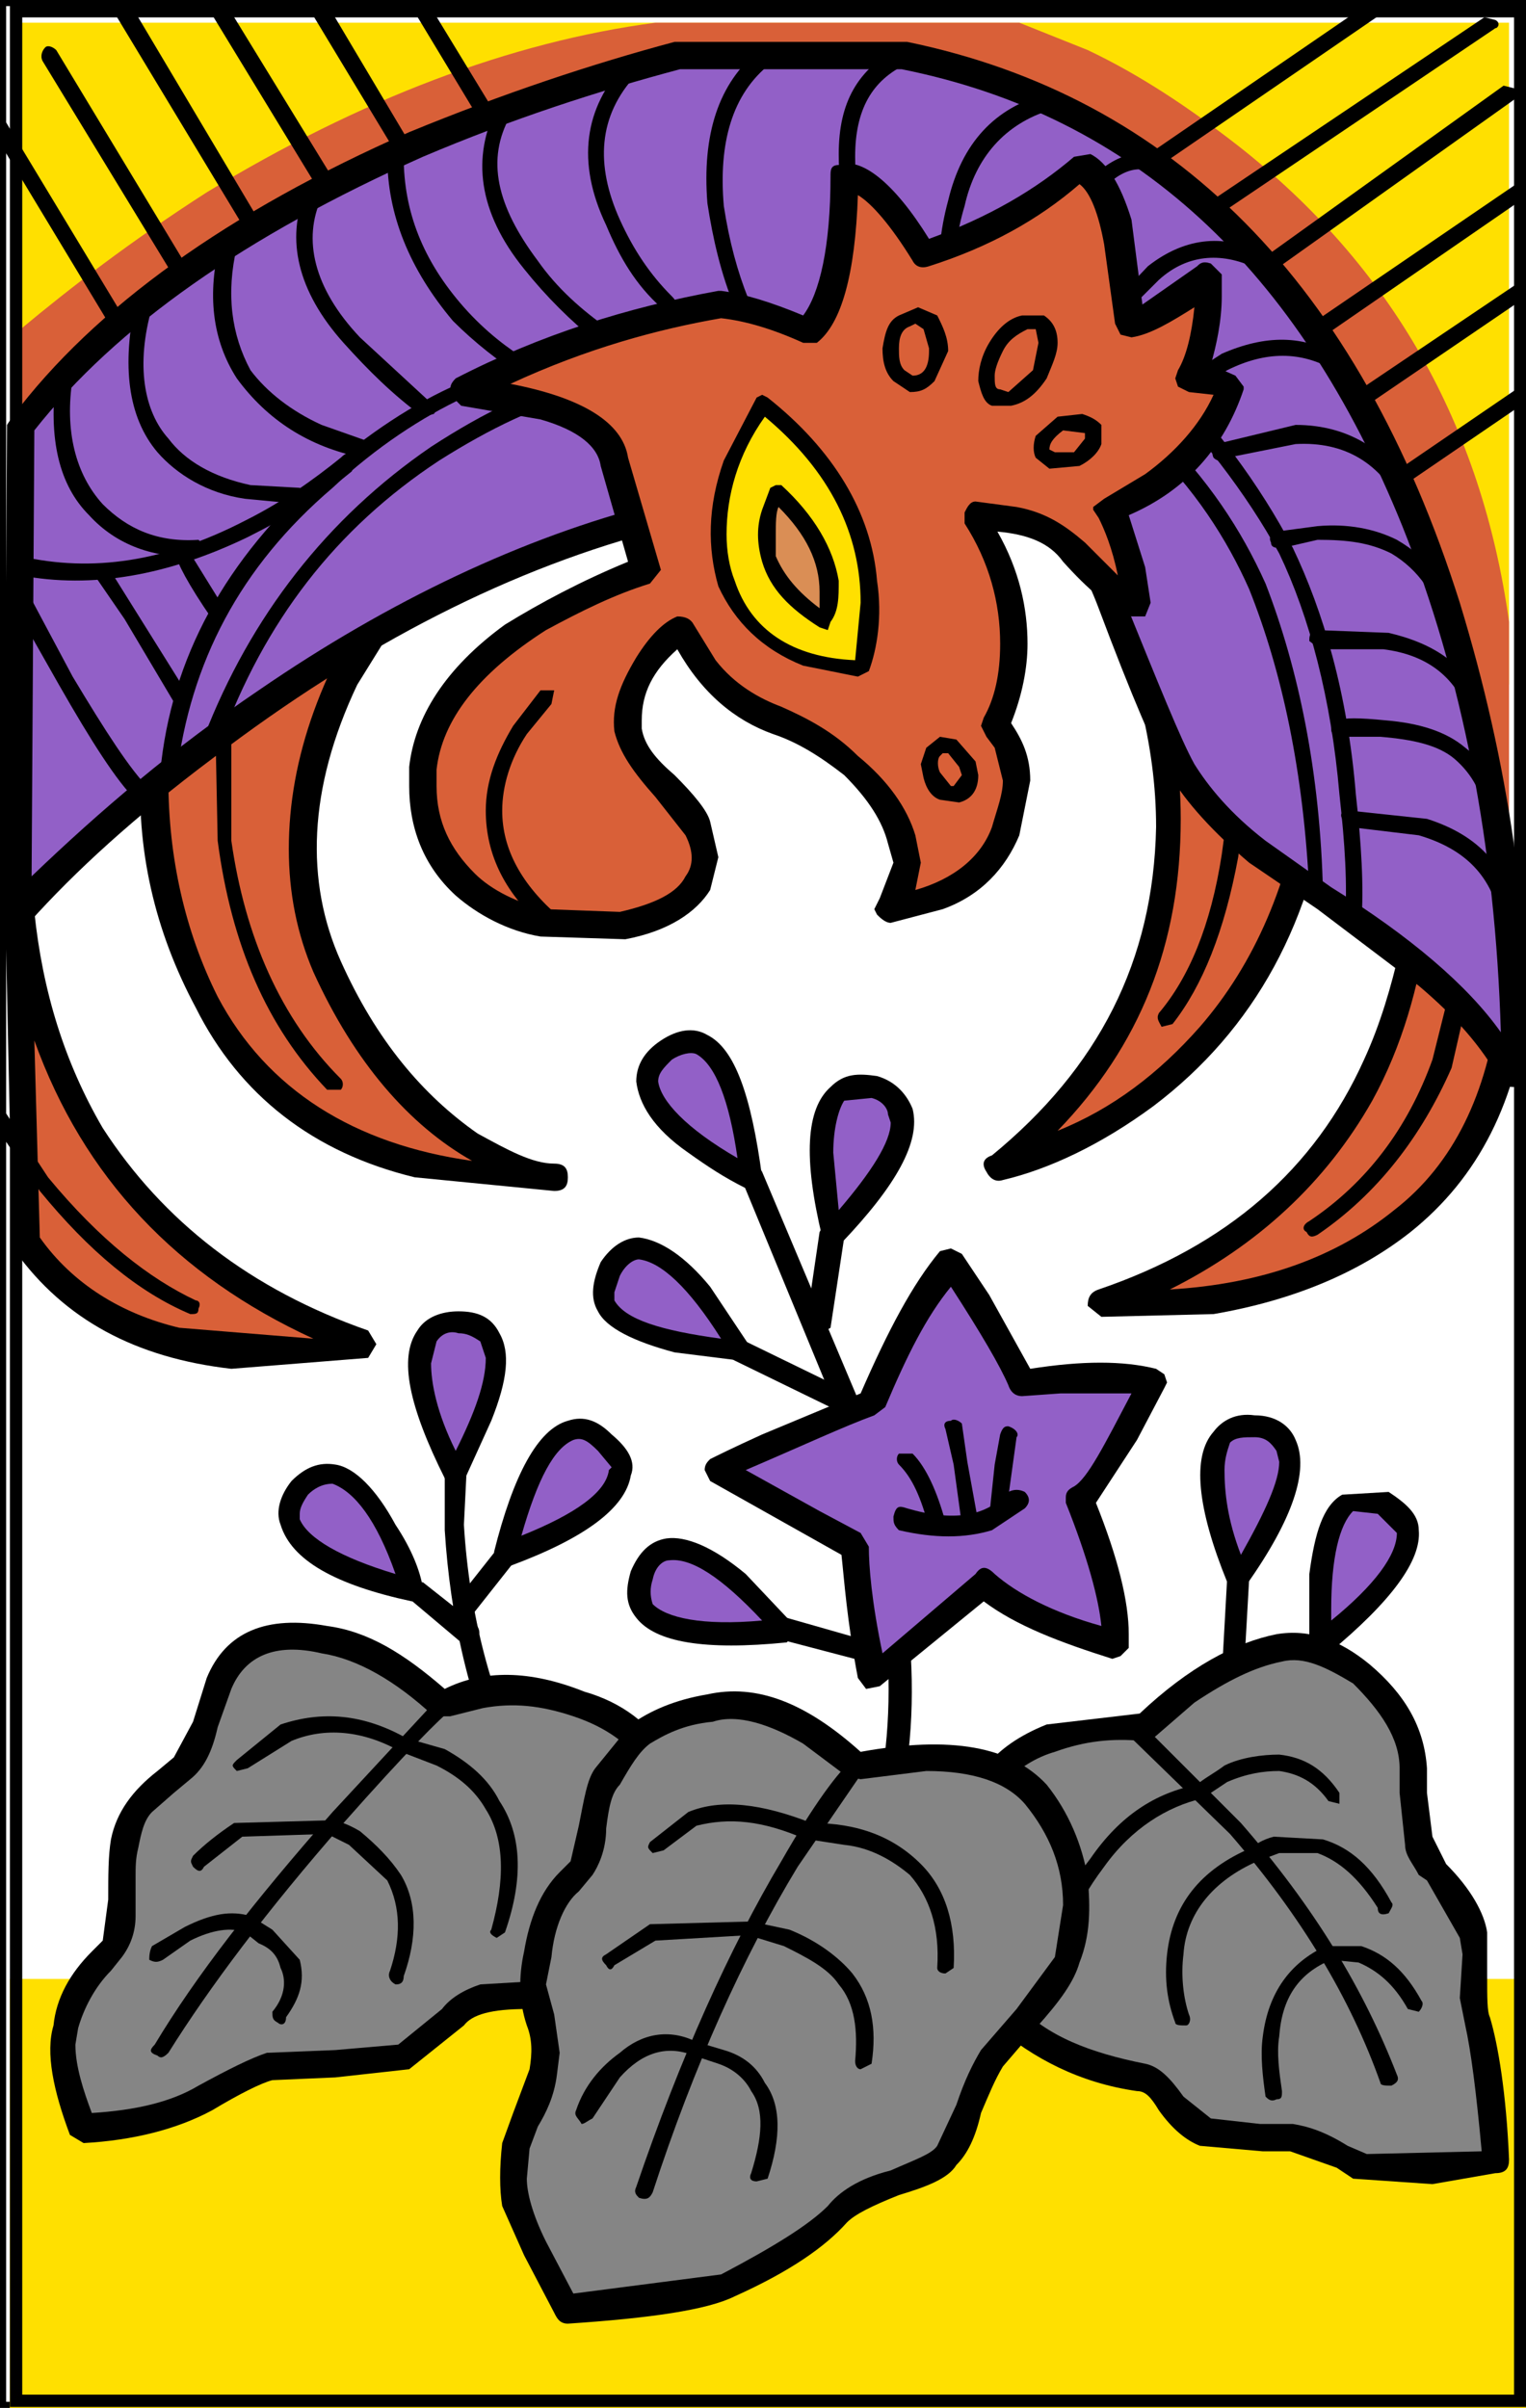 <?xml version="1.0" encoding="utf-8"?>
<!-- Generator: Adobe Illustrator 13.0.0, SVG Export Plug-In . SVG Version: 6.00 Build 14948)  -->
<!DOCTYPE svg PUBLIC "-//W3C//DTD SVG 1.1//EN" "http://www.w3.org/Graphics/SVG/1.1/DTD/svg11.dtd">
<svg version="1.1" id="圖層_1" xmlns="http://www.w3.org/2000/svg" xmlns:xlink="http://www.w3.org/1999/xlink" x="0px" y="0px"
	 width="372px" height="587px" viewBox="0 0 372 587" enable-background="new 0 0 372 587" xml:space="preserve">
<rect x="0" y="0" width="372" height="587" fill="#333333" stroke="none"/>
<rect width="372" height="587" style="fill:rgb(255,255,255);stroke-width:3;stroke:rgb(0,0,0)" />
<rect width="372" height="587" style="fill:rgb(255,255,255);stroke-width:3;stroke:rgb(0,0,0)" />
<rect width="372" height="587" style="fill:rgb(255,255,255);stroke-width:3;stroke:rgb(0,0,0)" />
<g>
	<g>
		<g>
			<path fill="#FFE000" d="M2.371,482.417v117.384h371.501V482.417H2.371z"/>
		</g>
	</g>
	<g>
		<g>
			<path d="M185.786,285.663c-0.667-1.329-2.667-2-4.002-0.665c-2,0.665-2,2-0.667,3.335l22.011,53.356
				c14.007,40.019,16.674,73.367,10.005,100.046c-0.667,1.999,0,2.67,2,2.67c1.335,0.664,2.667,0,3.334-1.342
				c7.338-27.343,4.003-61.355-9.337-102.037L185.786,285.663z"/>
		</g>
	</g>
	<g>
		<g>
			<path fill="#9260C7" d="M183.119,286.998l-4.002-20.009c-4.002-12.004-10.004-15.339-16.674-10.675
				c-6.67,4.677-6.002,11.346,4.002,19.344L183.119,286.998z"/>
		</g>
	</g>
	<g>
		<g>
			<path d="M185.786,286.998c-2.667-20.009-6.669-31.349-13.339-34.684c-3.335-2-7.337-1.329-11.339,1.335
				c-4,2.664-6.002,5.999-6.002,10.004c0.667,5.334,4.002,11.34,12.672,17.345c4.67,3.335,8.672,5.999,14.007,8.663l2.667-0.665
				L185.786,286.998z M160.443,263.654L160.443,263.654c0-2,1.332-3.335,3.334-5.334c2-1.335,4.667-2.006,6.002-1.335
				c4.667,2.664,8.001,11.34,10.005,25.343C167.113,274.994,161.108,268.324,160.443,263.654z"/>
		</g>
	</g>
	<g>
		<g>
			<path fill="#9260C7" d="M202.461,301.008l13.339-16.01c6.67-10.669,5.334-17.338-3.334-20.009
				c-8.006-2.006-12.005,3.334-12.005,16.01C200.461,286.998,201.126,293.667,202.461,301.008z"/>
		</g>
	</g>
	<g>
		<g>
			<path d="M200.461,301.672l2,2l2.667-0.671c13.339-14.004,19.342-24.673,17.342-32.678c-1.336-3.334-4.003-6.669-8.669-8.005
				c-4.671-0.664-8.006-0.664-11.34,2.671C196.458,270.323,195.791,282.327,200.461,301.672z M205.795,268.324l6.671-0.664
				c2.667,0.664,4.002,2.664,4.002,3.999l0.667,2c0,4.67-4.669,12.004-12.675,21.344l-1.332-14.003
				C203.128,274.994,204.46,270.323,205.795,268.324z"/>
		</g>
	</g>
	<g>
		<g>
			<path d="M203.128,298.337c-1.335,0-2.667,0.665-3.334,2l-3.336,22.673c0,1.342,1.332,2.006,2.668,2.671l3.335-2l3.334-22.009
				C205.795,300.337,205.128,298.337,203.128,298.337z"/>
		</g>
	</g>
	<g>
		<g>
			<path fill="#9260C7" d="M180.452,329.68l-11.34-16.674c-9.336-10.005-16.007-11.334-20.009-3.336
				c-4.67,7.341-0.668,12.676,11.34,16.675L180.452,329.68z"/>
		</g>
	</g>
	<g>
		<g>
			<path d="M146.436,307.678c-2.002,4.664-2.667,8.663-0.667,11.997c2,4.006,8.669,7.341,18.674,10.005l16.01,2.007l2-1.337v-2.664
				l-9.337-14.009c-6.002-7.341-12.007-11.34-17.342-12.005C152.438,301.672,149.104,303.672,146.436,307.678z M149.771,317.011
				v-1.999l1.332-3.999c1.335-2.671,3.334-4.007,4.67-4.007c5.335,0.672,12.004,6.671,20.009,19.339
				C161.108,324.352,152.438,321.682,149.771,317.011z"/>
		</g>
	</g>
	<g>
		<g>
			<path d="M181.784,327.016c-2-1.335-2.667-0.671-3.335,0.67c-1.332,1.994-0.668,3.336,0.667,4.001l26.011,12.674
				c1.335,0.665,2.667,0,4.002-1.342c0-1.329,0-2.664-1.335-3.334L181.784,327.016z"/>
		</g>
	</g>
	<g>
		<g>
			<path fill="#9260C7" d="M191.121,397.047c-4.667-5.334-9.337-10.005-14.672-13.339c-10.671-8.005-17.342-7.341-20.009,0
				c-3.335,8.005,2,13.339,14.671,14.01L191.121,397.047z"/>
		</g>
	</g>
	<g>
		<g>
			<path d="M162.443,375.038c-4.003,0.665-6.67,3.335-8.669,7.998c-1.335,4.677-1.335,8.013,1.332,11.347
				c4.67,5.999,16.674,7.998,36.684,5.999l2.002-2l-0.667-2.67l-11.34-12.004C173.782,377.038,167.113,374.374,162.443,375.038z
				 M159.107,391.049c-0.667-2.007-0.667-4.007,0-6.006c0.668-3.335,2.668-4.67,4.003-4.67c5.334-0.671,12.671,4.005,22.676,14.675
				C171.112,396.377,162.443,394.383,159.107,391.049z"/>
		</g>
	</g>
	<g>
		<g>
			<path d="M191.789,394.383c-2,0-2.668,0.665-3.335,2.664c0,1.335,0.667,2.664,2.003,2.664l28.01,7.341
				c1.335,0.671,3.335,0,3.335-2c0.668-1.336,0-2.006-2-2.671L191.789,394.383z"/>
		</g>
	</g>
	<g>
		<g>
			<path fill="#9260C7" d="M239.144,318.346l-7.337-10.668c-6.002,6.669-12.672,18.667-19.341,34.012
				c-6.671,2-15.339,6.006-24.681,10.67l-12.671,6.005l33.348,18.674c0,5.335,0.668,16.003,4.004,31.349l16.674-13.339l10.672-8.676
				c7.338,5.341,18.006,10.675,32.014,14.681c0.667-4.006-0.668-10.676-4.004-21.351l-4.666-14.669
				c4.002-2.67,10.005-12.01,18.006-28.013l-21.341-1.335l-10.672,1.335L239.144,318.346z"/>
		</g>
	</g>
	<g>
		<g>
			<path d="M231.807,304.342l-2.667,0.665c-6.67,7.999-12.672,19.345-19.341,34.678l-24.013,10.004
				c-7.337,3.335-11.339,5.341-12.671,6.005c-0.667,0.665-1.335,1.336-1.335,2.671l1.335,2.67l32.013,18.003
				c0.667,6.006,1.335,16.011,4.002,30.015l2,2.67l3.335-0.665l25.347-20.68c8.002,6,18.674,10.005,31.346,14.011l2.003-0.672
				l1.999-1.999v-3.335c0-8.005-2.667-18.68-8.002-32.02l10.005-15.332l6.67-12.675l0.664-1.335l-0.664-2l-2.004-1.335
				c-8.001-1.999-18.006-1.999-30.68,0l-10.005-18.01l-6.67-10.005L231.807,304.342z M245.813,337.69
				c0.668,1.994,2,2.664,3.335,2.664l9.337-0.67h17.342c-6.67,12.675-10.673,20.68-14.007,22.679c-1.332,0.665-2,1.335-2,2.67v1.329
				c5.334,13.34,8.001,23.344,8.669,30.015c-12.004-3.336-20.676-7.999-26.011-12.669c-2-2-3.335-2-4.67,0l-22.676,19.338
				c-2.667-12.669-3.335-21.338-3.335-26.008l-1.999-3.335l-10.005-5.334l-18.01-10.005c14.007-6.005,24.011-10.669,31.349-13.339
				l2.667-2.007c5.334-12.669,10.005-22.002,16.007-29.342C239.144,325.016,243.813,333.014,245.813,337.69z"/>
		</g>
	</g>
	<g>
		<g>
			<path d="M249.816,363.698c-1.335-0.67-2.667-0.67-4.003,0c-5.335,5.999-13.34,7.341-24.68,4.007
				c-1.999-0.672-2.667-0.672-3.334,1.992c0,1.342,0,2.007,1.335,3.336c8.669,2.005,16.007,2.005,22.676,0l8.006-5.328
				C251.148,366.362,251.148,365.033,249.816,363.698z"/>
		</g>
	</g>
	<g>
		<g>
			<path d="M245.813,347.695c-0.668,0-1.336,0-2,1.993l-1.335,7.341l-1.335,12.668c0,0.672,0.667,1.342,1.335,1.342l2.667-1.342
				l2.668-19.338C248.481,349.688,247.813,348.359,245.813,347.695z"/>
		</g>
	</g>
	<g>
		<g>
			<path d="M234.474,347.024c-0.664-0.671-2-1.336-2.667-0.671c-1.332,0-2,0.671-1.332,2.006l1.999,8.67l2,14.675
				c0,1.999,0.668,1.999,1.336,1.999l2.667-2.664l-2.667-14.681L234.474,347.024z"/>
		</g>
	</g>
	<g>
		<g>
			<path d="M222.47,354.365h-3.335c-0.668,0.664-0.668,1.993,0,2.664c3.335,3.335,5.335,8.004,7.337,15.339l2.668,1.335
				c1.335,0,1.999-1.335,1.335-2.664C228.472,363.698,225.805,357.7,222.47,354.365z"/>
		</g>
	</g>
	<g>
		<g>
			<path d="M111.752,341.689c-1.332,0-2.667,0.665-3.334,2v29.344c1.335,21.35,6.002,42.023,14.674,60.697l3.335,0.67
				c2-0.67,2-2.005,2-3.334c-8.669-17.346-14.007-37.354-15.339-59.362l1.332-26.679
				C114.42,343.019,113.755,341.689,111.752,341.689z"/>
		</g>
	</g>
	<g>
		<g>
			<path fill="#9260C7" d="M110.42,359.692l8.001-18.666c4.67-12.676,2.003-18.017-6.669-18.681
				c-8.669-0.664-11.336,5.34-8.669,18.009C105.083,347.024,107.75,353.023,110.42,359.692z"/>
		</g>
	</g>
	<g>
		<g>
			<path d="M111.752,319.675c-4.002,0-8.001,1.342-10.004,4.677c-4.667,6.67-2,18.667,6.67,36.013l2.002,1.335l2.667-0.665
				l6.669-14.681c4.003-10.005,4.667-16.674,2-21.338C119.757,321.017,116.422,319.675,111.752,319.675z M111.752,325.016
				c2.003,0,3.335,0.665,5.338,2l1.332,4.006c0,5.999-2.667,13.339-7.337,22.673c-4.667-9.334-6.002-16.674-6.002-21.345
				l1.335-5.334C107.75,325.016,109.753,324.352,111.752,325.016z"/>
		</g>
	</g>
	<g>
		<g>
			<path fill="#9260C7" d="M123.092,379.702l18.674-9.333c10.672-6.671,12.671-13.34,6.002-19.339
				c-6.002-5.342-12.672-2.671-18.006,9.334C126.427,366.362,125.092,372.368,123.092,379.702z"/>
		</g>
	</g>
	<g>
		<g>
			<path d="M149.104,349.688c-3.335-3.335-6.669-4.663-10.672-3.335c-7.337,2.006-13.339,13.339-18.006,32.02l1.332,2.671
				l2.667,0.664c18.01-6.67,28.014-14.003,29.349-22.016C155.105,356.358,153.105,353.023,149.104,349.688z M145.769,353.694
				l3.335,4.006l-0.668,0.664c-0.667,5.334-8.001,10.668-21.341,16.01c3.999-14.01,8.001-21.351,12.671-23.344
				C141.766,350.359,143.102,351.03,145.769,353.694z"/>
		</g>
	</g>
	<g>
		<g>
			<path d="M125.092,377.038l-4.003,0.671l-10.004,12.668c-1.332,2-1.332,3.336,0.667,4.006l3.335-0.67l10.005-12.669
				C126.427,379.702,126.427,378.373,125.092,377.038z"/>
		</g>
	</g>
	<g>
		<g>
			<path fill="#9260C7" d="M101.08,387.713l-8.669-18.016c-7.337-11.333-14.007-12.668-19.341-6.669
				c-5.337,6.669-2.667,12.01,8.669,18.016C87.741,383.708,94.411,386.372,101.08,387.713z"/>
		</g>
	</g>
	<g>
		<g>
			<path d="M81.739,357.029c-4.002-0.671-7.337,0.671-10.672,4.005c-2.667,3.335-3.999,7.335-2.667,10.67
				c2.667,8.669,13.339,14.668,32.016,18.673l2.667-0.671v-2.664c-0.667-4.006-2.667-9.333-6.67-15.338
				C91.744,363.028,86.409,357.7,81.739,357.029z M73.07,369.032c0-1.327,0.667-2.67,2-4.663c1.335-1.341,3.335-2.67,6.002-2.67
				c5.338,1.999,10.672,8.67,15.342,22.009c-13.339-4.006-21.344-8.67-23.344-13.339V369.032z"/>
		</g>
	</g>
	<g>
		<g>
			<path d="M103.083,385.707l-4.003,0.665l-0.667,1.341l1.335,1.993l12.672,10.676c2,0.671,2.667,0.671,4.002-0.671
				c0.668-1.329,0.668-2.664-0.667-3.999L103.083,385.707z"/>
		</g>
	</g>
	<g>
		<g>
			<path fill="#9260C7" d="M301.838,384.378l10.005-17.345c4.669-12.004,2.667-18.674-6.002-19.338
				c-8.67-0.671-12.004,5.328-10.005,17.338C297.171,371.704,299.171,378.373,301.838,384.378z"/>
		</g>
	</g>
	<g>
		<g>
			<path d="M315.845,351.03c-1.335-3.335-4.67-6.005-10.004-6.005c-4.671-0.665-8.005,1.328-10.005,3.999
				c-5.335,6.005-4.003,18.681,3.335,36.683l2.667,1.335c0.667,0.671,1.335,0,2.002-0.67
				C315.177,370.369,319.18,358.364,315.845,351.03z M305.841,350.359c2.667,0,4.002,1.335,5.334,3.335l0.668,2.664
				c0,4.676-3.335,12.011-9.338,22.679c-3.334-8.668-4.002-15.339-4.002-20.673c0-2.671,0.668-4.67,1.335-6.67
				C301.17,350.359,303.173,350.359,305.841,350.359z"/>
		</g>
	</g>
	<g>
		<g>
			<path d="M301.838,381.708c-2,0-2.667,1.328-2.667,2.67l-2,36.013c0,1.335,1.332,2.664,2.667,2.664c2,0,2.667-1.329,2.667-2.664
				l2-35.348C304.505,383.036,303.173,381.708,301.838,381.708z"/>
		</g>
	</g>
	<g>
		<g>
			<path fill="#9260C7" d="M322.515,400.382c5.334-4.005,10.005-8.669,14.007-13.34c8.67-10.004,9.337-16.673,1.332-20.68
				c-8.669-3.334-13.34,0.671-15.339,14.011C321.847,387.042,321.847,393.713,322.515,400.382z"/>
		</g>
	</g>
	<g>
		<g>
			<path d="M321.18,403.046h2.67c15.339-12.669,22.677-22.673,22.009-30.013c0-4.001-3.335-6.671-7.338-9.335l-11.336,0.671
				c-4.67,2.664-6.67,9.334-8.005,19.339c0,6.669,0,12.004,0,16.674L321.18,403.046z M340.524,373.703L340.524,373.703
				c0,5.334-5.338,12.669-16.011,21.345v-2.671c0-12.675,2.003-20.673,5.339-24.008l6.001,0.663L340.524,373.703z"/>
		</g>
	</g>
	<g>
		<g>
			<path fill="#858585" d="M159.107,465.079c4.67-8.676,6.67-18.01,4.67-27.343l-4.002-8.013
				c-4.003-6.669-10.005-11.332-18.678-14.667l-24.676-2.006l-8.004,2.67c-10.005-8.669-20.009-14.668-28.679-16.01
				c-13.339-2.664-22.012,0.671-26.678,10.676l-3.335,12.668l-4.67,8.012l-8.669,6.67c-3.335,2.664-4.67,6.669-6.002,11.997
				l-0.667,14.682c0.667,5.328-0.668,8.662-2.003,10.669l-6.67,7.998c-2.667,2.67-3.999,6.669-4.667,10.675
				c-1.335,6.67,0,16.004,4.002,25.344c11.337-0.665,21.341-2.67,30.014-7.998c7.334-3.335,12.004-6.006,15.339-7.341l16.006-0.671
				l16.674-1.329c4.003-1.335,8.005-4.67,11.34-10.004c3.335-3.999,8.669-5.342,16.674-5.342c9.336,0,16.007-1.992,18.674-3.999
				C151.771,477.083,155.773,471.748,159.107,465.079z"/>
		</g>
	</g>
	<g>
		<g>
			<path d="M167.777,445.734l-0.665-7.998l-4.67-10.677c-4.003-6.669-10.672-12.003-20.009-14.674
				c-13.34-5.334-24.68-5.334-34.016-0.664c-10.005-8.676-18.674-14.004-28.679-15.345c-14.674-2.664-24.679,1.341-29.346,12.675
				l-3.334,10.669l-4.67,8.676l-4.002,3.334c-6.002,4.664-10.004,10.005-11.336,16.674c-0.667,3.999-0.667,8.67-0.667,14.668
				l-1.335,10.005l-2.668,2.67c-5.334,5.341-8.669,11.341-9.336,18.01c-2.003,6.67,0,16.004,4.002,26.679l3.334,1.999
				c12.004-0.663,22.677-3.334,31.346-7.998c6.669-4.006,12.008-6.669,14.675-7.34l15.338-0.671l18.01-1.993l13.339-10.676
				c2-2.664,6.669-4.006,15.339-4.006l9.337-0.663c4.002-0.665,7.337-2,9.34-4l12.003-13.34
				C165.11,463.744,167.777,454.41,167.777,445.734z M139.766,418.392c8.002,2.67,13.339,6.669,17.342,12.004
				c2,3.335,2.668,5.999,3.335,8.005l0,0c2,10.004,0,19.344-5.338,28.007l-12.004,13.34c-2.003,1.341-7.338,3.335-14.675,3.335
				l-11.336,0.67c-4.002,1.336-7.337,3.336-9.34,5.999l-10.669,8.677l-15.342,1.328l-16.674,0.671
				c-4.002,1.335-9.337,4.006-16.674,8.005c-6.67,4-15.339,6.005-26.012,6.67c-2-5.341-4.002-11.34-4.002-16.674l0.667-4
				c1.335-4.677,4.002-10.004,8.005-14.01l2.667-3.335c2-2.664,3.334-5.999,3.334-10.004v-9.335c0-2.67,0-4.676,0.668-7.34
				c0.664-3.335,1.332-6.67,3.334-8.669l5.334-4.671l4.003-3.334c3.334-2.664,5.334-6.671,6.669-12.669l3.334-9.34
				c3.335-8.006,10.672-11.34,22.009-8.676c8.672,1.342,18.009,6.67,27.346,15.346h4.002l8.001-2.007
				C125.092,415.057,131.762,415.721,139.766,418.392z"/>
		</g>
	</g>
	<g>
		<g>
			<path d="M109.753,414.393c-1.335-0.672-2.002-0.672-3.334,0l-25.347,27.343c-19.341,22.009-33.348,40.018-43.353,56.692
				c-1.332,1.328-1.332,1.999,0.667,2.67c0.667,0.664,1.335,0.664,2.667-0.671c10.005-16.003,24.012-34.684,42.689-56.021
				c15.338-17.346,24.008-26.014,26.011-27.349C110.42,416.385,110.42,415.057,109.753,414.393z"/>
		</g>
	</g>
	<g>
		<g>
			<path d="M57.728,431.73l2.67-0.664l10.669-6.669c8.005-3.336,17.342-2.672,26.679,2.662l8.673,3.336
				c5.334,2.664,9.336,5.999,12.003,10.675c4.67,7.334,4.67,17.339,1.335,29.343c-0.667,0.671,0,1.335,1.332,2l2.003-1.329
				c4.667-13.34,4.002-24.015-1.335-32.02c-2.667-5.334-7.337-9.341-13.339-12.675l-9.337-2.664
				c-10.672-5.999-20.676-6.669-30.681-3.335l-10.672,8.67C56.396,430.396,56.396,430.396,57.728,431.73z"/>
		</g>
	</g>
	<g>
		<g>
			<path d="M57.063,444.405c-4.002,2.664-7.337,5.328-10.004,7.998c-0.667,1.336-0.667,1.336,0,2.671c1.332,1.329,2,1.329,2.667,0
				l9.337-7.333l20.676-0.672l5.335,2.664l9.336,8.676c3.335,6.67,3.335,14.004,0.668,22.009c-0.668,1.335,0,2.664,1.335,3.334
				c0.667,0,2,0,2-1.999c3.335-9.34,3.335-18.009-0.667-24.679c-2.667-4.006-6.002-7.341-10.004-10.676
				c-3.334-1.993-6.002-2.664-6.67-2.664L57.063,444.405z"/>
		</g>
	</g>
	<g>
		<g>
			<path d="M66.4,470.413l-5.338-3.334c-4.667-1.336-9.337-0.672-16.006,2.664l-8.002,4.676c-0.667,1.328-0.667,2.664-0.667,3.335
				c1.332,0.664,2,0.664,3.334,0l6.67-4.677c5.334-2.664,10.004-3.334,13.339-1.993l3.335,2.664
				c3.335,1.336,4.667,3.335,5.334,5.999c1.335,2.67,1.335,6.669-2,10.676c0,1.335,0,1.999,1.332,2.664
				c0.667,0.67,2.002,0.67,2.002-1.329c3.335-4.67,4.667-8.676,3.335-14.004L66.4,470.413z"/>
		</g>
	</g>
	<g>
		<g>
			<path fill="#858585" d="M235.81,447.069v17.346c0.667,13.339,4.002,22.001,9.336,26.678c6.003,5.328,11.34,9.334,18.677,11.998
				l14.672,3.335c2.003,0.671,4.67,2.67,7.337,6.669c2.668,3.336,5.335,5.341,8.006,6.67l11.335,1.342h10.005l7.338,2.664
				l9.337,4.006l32.68-0.671c-0.663-17.345-2.667-28.678-4.666-34.019c-0.668-2.664-0.668-5.999-0.668-10.67v-10.669
				c-0.667-3.334-4.002-8.676-10.004-16.674c-2-2.006-3.335-4.67-3.335-8.005l-1.335-16.003c0-7.341-3.999-14.682-11.337-21.351
				c-6.67-6-14.007-9.334-21.344-7.999c-6.671,1.329-14.007,4.663-22.677,10.669l-10.005,8.676l-23.344,2.664
				c-5.334,1.335-9.336,4.671-12.672,8.005C240.479,435.065,238.477,440.4,235.81,447.069z"/>
		</g>
	</g>
	<g>
		<g>
			<path d="M255.15,420.391c-6.669,2.664-11.337,5.999-14.672,10.005c-2.67,3.335-5.337,8.669-8.005,16.003v0.671
				c-0.667,3.335-0.667,10.005,0,18.674c0.668,12.675,4.671,22.016,10.005,28.014c9.337,8.005,20.677,14.011,34.684,16.004
				c1.999,0,3.335,1.342,5.335,4.676c3.334,4.664,6.669,7.335,10.004,8.663l15.34,1.342h6.669l11.34,3.999l4.003,2.671l19.341,1.328
				l15.338-2.67c2.672,0,3.336-1.329,3.336-3.336c-0.664-16.003-2.668-28.006-4.668-34.676c-0.667-1.335-0.667-4.67-0.667-10.005
				v-10.669c-0.668-4.677-4.002-10.676-10.005-16.674l-0.667-1.342l-2.667-5.327l-1.335-10.677v-5.998
				c-0.665-10.005-5.335-18.016-14.004-25.35c-7.338-6.006-14.675-8.67-22.68-7.335c-10.005,2-21.341,7.998-33.349,19.345
				L255.15,420.391z M245.813,433.73c2.668-2.664,6.67-5.334,11.34-6.671c7.334-2.662,14.004-3.334,21.341-2.662l2.667-0.672
				l10.005-8.669c8.005-5.341,14.675-8.677,21.344-10.005c5.334-1.336,10.672,1.328,17.343,5.335
				c6.669,6.67,11.335,13.339,11.335,20.68v5.998l1.336,12.669c0,2.67,2,4.677,3.335,7.341l2,1.335l8.005,14.004l0.667,3.999
				l-0.667,10.676l1.335,6.669c1.332,5.999,2.667,16.004,3.999,30.685l-28.011,0.665l-4.67-2.007
				c-5.335-3.335-9.337-4.664-13.34-5.328h-8.001l-12.007-1.341l-6.67-5.328c-3.335-4.677-6.002-7.341-9.338-8.012
				c-13.339-2.664-24.011-6.67-31.348-14.668c-6.003-4.671-8.67-15.346-8.67-30.679v-10.003
				C241.144,441.735,243.146,437.064,245.813,433.73z"/>
		</g>
	</g>
	<g>
		<g>
			<path d="M278.494,420.391h-2.667c-1.335,1.335-0.668,2.664,0,3.335l24.011,23.344c17.343,20.01,29.347,40.019,36.684,60.698
				c0,0.664,1.332,0.664,2.667,0.664c1.336-0.664,1.999-1.335,1.336-2.671c-8.005-20.673-20.01-40.682-38.02-61.355L278.494,420.391
				z"/>
		</g>
	</g>
	<g>
		<g>
			<path d="M258.485,471.084l2.667-1.341c1.335-4.664,4.002-9.335,8.005-14.669c6.67-9.34,15.339-14.674,24.012-16.674l6.002-4
				c4.669-2.005,8.67-2.67,12.672-2.67c4.669,0.665,8.672,2.67,12.007,7.334l2.667,0.664v-2.664
				c-4.002-5.998-8.673-8.668-14.674-9.333c-4.002,0-9.338,0.665-13.34,2.664c-2.667,2-5.334,3.335-6.67,4.67
				c-10.005,1.999-18.673,7.334-26.011,18.003c-4.67,6.005-7.337,10.676-8.669,15.346v0.664L258.485,471.084z"/>
		</g>
	</g>
	<g>
		<g>
			<path d="M322.515,448.404l-12.004-0.663c-2.67,0.663-4.67,1.992-5.339,2.663c-12.671,5.335-19.341,14.011-20.676,26.008
				c-0.664,6.005,0,11.347,2.003,16.675c0,0.67,1.332,0.67,2.667,0.67c0.668,0,1.335-1.335,0.668-2.664
				c-1.335-4.005-2.003-9.34-1.335-14.681c0.667-10.005,7.337-18.003,18.01-22.673l5.334-1.999h9.337
				c5.337,1.999,10.005,6.004,14.674,13.339c0,1.328,0.668,2,2.667,1.328c0.668-1.328,1.335-1.992,0.668-2.663
				C334.519,455.074,329.185,450.404,322.515,448.404z"/>
		</g>
	</g>
	<g>
		<g>
			<path d="M331.852,474.419h-8.67c-8.672,3.999-14.006,11.333-15.341,22.002c-0.665,4.677,0,10.005,0.667,14.682
				c0.668,0.664,1.335,1.329,2.667,0.664c1.335,0,1.335-0.664,1.335-2.006c-0.667-4.664-1.335-9.334-0.667-13.34
				c0.667-9.333,4.669-15.333,12.671-18.667l6.671,0.664c4.669,2,8.671,5.334,12.007,11.333l2.667,0.672
				c0.668-0.672,1.335-2,0.668-2.664C342.523,480.418,337.854,476.412,331.852,474.419z"/>
		</g>
	</g>
	<g>
		<g>
			<path fill="#858585" d="M145.101,445.069l-3.335,10.005l-6.002,6.669c-2,3.336-4.002,8-4.67,14.669
				c-1.332,5.341-1.332,10.676,0.668,15.346l0.667,13.339l-4.002,11.334l-2.667,6.669c-1.335,7.341-0.667,14.011,2,20.009
				l10.004,20.01c20.009-1.329,33.348-3.336,40.018-6c12.008-5.998,21.345-12.004,26.015-17.344
				c1.999-2.664,7.334-5.328,14.004-7.335c7.337-2.67,11.34-4.663,13.339-6.669l4.671-11.334c1.999-6.005,4.002-10.004,6.001-12.675
				l10.673-12.011c4.002-5.327,6.67-9.333,8.005-11.997c1.999-6.006,1.999-11.347,1.999-17.346
				c-1.335-8.668-4.67-16.674-10.004-23.344c-6.002-5.998-14.007-8.668-26.679-8.668l-16.675,1.999l-11.34-8.67
				c-8.669-4.669-17.338-7.333-24.675-5.341c-7.337,1.342-13.339,4.006-17.342,6.67c-2,1.343-4.67,5.342-8.005,10.676
				C145.769,436.395,145.101,440.4,145.101,445.069z"/>
		</g>
	</g>
	<g>
		<g>
			<path d="M141.098,445.069l-2,8.67l-2.667,2.664c-4.67,4.677-7.337,11.346-8.672,19.344c-1.332,6.006-1.332,12.012,0.667,18.01
				c1.335,3.335,1.335,6.67,0.667,10.676l-4.002,10.669l-2.667,7.333c-0.667,6.006-0.667,11.34,0,15.346l5.334,11.998l7.337,14.011
				c0.667,1.335,1.335,2.664,3.335,2.664c20.009-1.329,34.016-3.335,40.686-6.671c13.339-5.998,22.009-11.997,27.346-18.003
				c1.999-2.005,6.003-3.999,12.672-6.669c6.67-2.006,12.004-3.999,14.007-7.334c2.668-2.67,4.667-6.67,6.002-12.675
				c2-4.671,3.335-8.005,5.334-11.34l8.006-9.334c6.002-6.669,9.337-11.346,10.672-16.01c2.667-6.67,2.667-13.339,1.999-20.674
				c-1.332-8.011-4.666-16.009-10.004-22.679c-8.669-9.341-23.344-12.011-45.352-8.006c-13.341-12.003-25.348-16.673-37.352-14.009
				c-8.005,1.342-14.007,4.006-18.674,7.34l-8.672,10.676C143.102,433.73,142.434,438.4,141.098,445.069z M173.782,419.721
				c6.002-1.994,14.003,0.67,22.009,5.34l10.672,7.999l3.336,0.671l16.006-2c11.34,0,19.341,2.67,24.012,7.998
				c6.001,7.341,9.337,15.346,9.337,24.687l-2,12.668l-9.34,12.668l-8.67,10.005c-1.999,3.335-4.002,7.341-6.002,13.339
				l-4.67,10.005c-1.332,2.007-5.334,3.334-11.337,6.006c-8.005,2.006-12.675,5.341-15.342,8.675
				c-4.666,4.664-13.339,10.005-26.011,16.675l-36.016,4.663l-6.669-12.675c-3.334-6.669-4.67-11.997-4.67-15.332l0.667-7.341
				l2-5.335c2.003-3.334,4.002-7.333,4.67-12.675l0.668-5.334l-1.335-9.334l-2-7.341l1.332-6.669
				c0.667-7.34,3.335-13.339,6.669-16.003l3.335-4.006c1.335-2,3.334-5.999,3.334-11.34c0.667-5.334,1.335-8.67,3.335-10.669
				c2.67-4.67,4.67-8.006,7.337-10.005C161.775,423.055,166.445,420.391,173.782,419.721z"/>
		</g>
	</g>
	<g>
		<g>
			<path d="M210.466,428.396l-2.671,0.664c-3.335,2.67-9.337,10.668-17.338,24.679c-12.676,21.345-24.679,48.022-35.352,79.365
				c-0.668,1.342,0,2.006,0.667,2.67c2,0.664,2.667,0,3.334-1.328c10.005-30.685,22.009-57.363,35.349-79.372l16.01-23.344
				C211.798,430.396,211.798,429.724,210.466,428.396z"/>
		</g>
	</g>
	<g>
		<g>
			<path d="M167.777,441.735l-9.337,7.334c-0.667,1.335-0.667,1.335,0.667,2.671l2.668-0.665l8.004-6.006
				c8.001-2.006,16.006-1.335,26.678,3.335h0.669l8.668,1.329c6.671,0.671,12.005,4.006,16.007,7.341
				c4.67,5.334,7.338,12.669,6.67,22.673c0,0.671,0.668,1.341,2.003,1.341l1.999-1.341c0.668-10.669-1.999-19.339-8.004-25.337
				c-6.67-6.669-15.34-10.005-26.68-10.005C185.786,439.729,175.782,438.4,167.777,441.735z"/>
		</g>
	</g>
	<g>
		<g>
			<path d="M183.119,468.414l-24.679,0.664l-10.672,7.334c-1.332,0.671-1.332,1.342,0,2.671c0.667,1.335,1.335,1.335,2.003,0
				l10.005-6.006l22.676-1.329l8.669,2.671c5.337,2.664,10.672,5.328,13.339,9.333c4.002,4.671,4.67,11.34,4.002,18.675
				c0,1.335,0.668,2.006,1.337,2.006l2.667-1.342c1.335-8.663,0-16.003-4.671-22.003c-3.335-4.005-8.669-8.011-15.339-10.675
				L183.119,468.414z"/>
		</g>
	</g>
	<g>
		<g>
			<path d="M186.455,507.768c-2.003-4.006-5.338-6.67-10.005-8.012l-6.669-1.993c-6.669-3.335-13.339-2.006-18.677,2.664
				c-4.667,3.335-8.669,8.005-10.669,14.01c-0.668,1.329,0.664,1.994,1.332,3.335c0.668,0,1.335-0.671,2.667-1.341l6.669-10.005
				c5.337-5.999,11.34-7.998,18.009-5.328l6.002,1.993c4.002,1.342,6.67,4.006,8.005,6.67c3.335,4.676,2.667,11.346,0,20.009
				c-0.667,1.342,0,2.006,1.332,2.006l2.671-0.664C190.457,521.106,190.457,513.095,186.455,507.768z"/>
		</g>
	</g>
	<g>
		<g>
			<path fill="#D96038" d="M369.202,243.645l-24.011-25.344l-0.668,12.004c-2,10.004-4.668,18.674-8.67,28.014
				c-12.672,28.008-34.684,48.017-67.364,59.363h14.675l32.681-6.006C347.858,301.008,365.199,278.328,369.202,243.645z"/>
		</g>
	</g>
	<g>
		<g>
			<path d="M347.858,216.295l-3.999-0.665c-1.336,0-2.003,1.335-2.003,2.67l-0.669,13.339c-1.999,8.669-4.666,18.003-8.668,26.679
				c-12.005,26.679-33.349,45.353-64.698,56.027c-1.999,0.665-2.667,1.994-2.667,3.999l3.335,2.671l27.347-0.671
				c19.341-3.335,35.349-10.004,48.023-20.009c16.673-13.339,26.011-32.013,28.678-56.692l-1.335-2L347.858,216.295z M347.858,226.3
				l17.341,18.68c-2.667,21.338-10.671,38.683-25.344,50.022c-14.006,11.334-32.015,18.004-54.691,19.345
				c21.345-10.675,38.018-26.014,49.354-46.023C341.856,254.984,345.858,240.31,347.858,226.3z"/>
		</g>
	</g>
	<g>
		<g>
			<path d="M357.198,234.976c-1.335,0-2.67,0-2.67,2l-5.335,21.344c-6.002,16.674-16.007,30.014-30.014,39.354
				c-1.336,0.664-1.999,1.993-0.667,2.664c0.667,1.335,1.335,1.335,2.667,0.671c14.674-10.004,25.347-24.015,32.684-40.689
				l5.334-23.344C359.197,234.976,357.862,234.976,357.198,234.976z"/>
		</g>
	</g>
	<g>
		<g>
			<path fill="#D96038" d="M321.18,188.953l-44.686-33.349l4.667,12.675c2.003,10.668,4.003,22.008,4.003,32.013
				c-0.668,34.684-14.007,62.026-42.019,84.042c12.005-2.67,23.344-8.012,36.016-17.345
				C303.173,248.979,317.181,223.636,321.18,188.953z"/>
		</g>
	</g>
	<g>
		<g>
			<path d="M279.161,153.604c-1.999-1.335-3.334-1.335-4.002,0c-1.999,0.671-2.667,2-1.332,3.334l3.999,14.01
				c2.671,10.669,4.002,20.673,4.002,30.678c-0.667,32.684-14.007,58.692-40.018,80.037c-1.999,0.664-2.667,2-1.332,3.999
				c0.665,1.335,2,2.67,3.999,2.006c11.34-2.67,24.012-8.676,36.684-18.016c24.68-18.667,39.354-45.346,43.353-80.036
				c0-1.329,0-1.993-1.999-2.664L279.161,153.604z M317.844,190.958c-3.334,24.008-12.003,44.017-25.343,59.356
				c-10.004,11.34-21.344,20.009-34.684,25.343c20.009-20.673,30.014-45.352,30.014-76.037c0-12.668-2-24.008-4.667-34.677
				L317.844,190.958z"/>
		</g>
	</g>
	<g>
		<g>
			<path d="M302.505,181.618c-0.667,0-1.335,0-1.335,2l-3.334,24.679c-2.667,17.339-8.002,30.013-15.339,38.683
				c-0.669,1.335,0,2,0.667,3.334l2.667-0.671c7.338-9.334,12.672-22.673,16.007-40.682l3.334-25.344L302.505,181.618z"/>
		</g>
	</g>
	<g>
		<g>
			<path fill="#D96038" d="M5.038,223.636l1.335,79.365c12.004,16.01,28.678,24.685,52.021,27.349l30.014-2.664
				c-38.683-14.009-64.03-38.688-76.701-74.036C8.373,243.645,5.706,233.64,5.038,223.636z"/>
		</g>
	</g>
	<g>
		<g>
			<path d="M7.706,204.962c0-2.671-0.665-3.335-3.335-3.335c-2.667,0-3.334,0.665-3.334,3.335v5.334l2.002,93.375l0.668,1.335
				c12.004,16.675,29.346,26.015,52.689,28.679l33.349-2.664l2-3.336l-2-3.334c-28.682-10.005-50.023-26.679-64.697-49.358
				c-9.337-16.01-14.671-33.348-16.674-52.693L7.706,204.962z M9.708,301.672l-1.335-48.022
				c12.007,33.348,34.684,57.363,68.032,72.695l-32.681-2.664C29.717,320.346,17.709,313.006,9.708,301.672z"/>
		</g>
	</g>
	<g>
		<g>
			<path d="M47.723,317.011c-11.336-5.334-23.344-14.674-36.016-30.013l-14.007-21.344c-0.665-0.665-2-1.329-2.667-0.665l-1.332,2
				l16.006,23.344c12.004,14.674,24.012,24.679,36.684,30.013c1.332,0,2,0,2-1.335C49.059,317.683,48.391,317.011,47.723,317.011z"
				/>
		</g>
	</g>
	<g>
		<g>
			<path fill="#D96038" d="M105.083,131.596l-63.362,26.679l-4.002,26.679c-1.332,22.009,3.334,41.347,12.675,60.027
				c10.669,20.009,28.011,33.348,52.022,38.683l32.013,3.334c-6.002-0.67-11.336-3.334-18.674-7.341
				c-14.675-9.333-27.346-24.008-36.016-44.017c-9.336-20.673-8.004-44.017,4.003-70.695L105.083,131.596z"/>
		</g>
	</g>
	<g>
		<g>
			<path d="M107.75,128.925c-1.332-1.329-2.667-2-4.667-0.664l-63.362,27.343l-1.335,2.006l-4.002,28.008
				c-1.332,21.344,3.335,41.353,13.339,60.027c10.672,21.344,28.682,35.354,53.357,41.353l34.016,3.335
				c2.667,0,3.335-1.335,3.335-3.335s-0.667-3.334-3.335-3.334c-5.334,0-11.336-3.335-18.674-7.341
				c-13.339-9.333-24.679-22.673-33.348-42.011c-8.673-19.345-8.005-42.024,4.002-67.367l20.674-33.349
				C108.418,132.26,108.418,130.932,107.75,128.925z M44.389,161.609l50.69-22.679c-16.674,23.344-24.676,46.023-24.676,68.032
				c0,10.675,2,20.68,6.002,30.013c10.004,22.008,23.344,37.354,38.683,46.017c-28.678-3.999-50.022-17.338-62.026-40.018
				c-8.005-16.003-12.008-34.012-12.008-52.686C41.053,178.283,41.721,168.279,44.389,161.609z"/>
		</g>
	</g>
	<g>
		<g>
			<path d="M55.061,170.279c-2,0-2.667,0.67-2.667,1.335l0.668,33.349c3.334,25.343,12.004,45.352,26.678,60.691h3.335
				c0.667-0.665,0.667-2,0-2.671C68.4,248.315,59.73,228.306,56.396,204.962v-32.684L55.061,170.279z"/>
		</g>
	</g>
	<g>
		<g>
			<path fill="#FFE000" d="M339.855,122.92c16.675,14.681,26.013,29.349,28.012,44.024V5.537H5.038v102.051
				c1.335-5.341,10.004-9.34,25.347-14.01C61.73,83.573,112.42,78.238,183.787,78.238C255.15,78.238,307.176,93.578,339.855,122.92z
				"/>
		</g>
	</g>
	<g>
		<g>
			<path fill="#D96038" d="M325.182,152.269c19.342,20.673,33.349,41.354,42.686,62.697v-63.361
				c-6.67-48.023-28.679-86.706-66.029-116.055c-12.004-9.34-24.012-17.339-36.684-23.344l-16.673-6.67h-88.706
				c-35.352,4.67-72.035,18.68-109.382,41.353C31.717,58.894,17.045,70.234,5.038,80.238v75.366
				c12.007-10.668,28.014-22.009,49.355-33.349c42.688-22.008,88.708-32.684,138.063-32.684
				C242.479,89.571,286.499,110.252,325.182,152.269z"/>
		</g>
	</g>
	<g>
		<g>
			<path d="M29.717-2.462l-3.335-0.671c-1.335,0.671-1.335,1.335-0.667,2.664l44.688,74.037c0.664,1.335,1.332,1.335,2.667,0
				c1.332-0.67,2-1.335,0.667-2L29.717-2.462z"/>
		</g>
	</g>
	<g>
		<g>
			<path d="M49.726-7.803l-2.003-0.664c-1.332,1.328-2,2-1.332,3.334l44.685,73.367c0.667,1.328,2.002,2,3.334,0.664l0.668-2.67
				L49.726-7.803z"/>
		</g>
	</g>
	<g>
		<g>
			<path d="M71.735-12.466L68.4-13.137l-0.667,2.664l44.688,74.037h2.667c1.335-0.671,1.335-1.335,0.667-2L71.735-12.466z"/>
		</g>
	</g>
	<g>
		<g>
			<path d="M90.412-18.472c-1.335,0-2.003,1.329-0.667,2.67l44.685,74.031h2.003c2-0.665,2-1.335,1.332-2.67L93.079-17.807
				L90.412-18.472z"/>
		</g>
	</g>
	<g>
		<g>
			<path d="M13.71,12.207c-0.667-0.665-2.003-1.329-2.67-0.665c-0.664,0.665-1.332,2-0.664,3.335l44.685,73.366
				c0,0.665,1.335,1.328,2.667,0.665c0.667-0.665,1.335-2,0.667-2.671L13.71,12.207z"/>
		</g>
	</g>
	<g>
		<g>
			<path d="M43.057,103.582c2-1.335,2-2,1.332-2.664L-0.296,26.881c-1.335-1.335-1.335-1.335-2.667-0.671
				c-0.667,0.671-1.335,2.006-0.667,2.67l44.685,74.031C41.721,103.582,42.389,104.253,43.057,103.582z"/>
		</g>
	</g>
	<g>
		<g>
			<path d="M369.202,21.546l-2.667-0.665l-78.036,56.021c-1.332,0.671-1.332,1.335-0.668,2l2.67,1.335l78.701-56.021
				C370.537,22.875,370.537,22.21,369.202,21.546z"/>
		</g>
	</g>
	<g>
		<g>
			<path d="M364.531,4.872l-2.667-0.665l-81.367,54.687c-1.336,1.335-1.336,2.006-0.668,3.334h2.668l82.034-55.357
				C365.199,6.872,365.868,5.537,364.531,4.872z"/>
		</g>
	</g>
	<g>
		<g>
			<path d="M336.521,0.873l-2.003-0.671l-70.031,48.023c-2,0.665-2,1.329-1.332,2c1.332,1.335,2.667,2,3.334,1.335l70.032-48.023
				V0.873z"/>
		</g>
	</g>
	<g>
		<g>
			<path d="M374.536,43.555l-1.999-0.67l-69.364,47.358c-0.668,0-0.668,1.335-0.668,2l3.336,1.335l68.695-47.359V43.555z"/>
		</g>
	</g>
	<g>
		<g>
			<path d="M373.872,68.234h-2.67l-61.359,41.347c-0.667,0.671-0.667,2.006-0.667,2.67l3.334,0.664l60.694-41.347
				C374.536,70.905,374.536,70.234,373.872,68.234z"/>
		</g>
	</g>
	<g>
		<g>
			<path d="M375.204,93.578c-0.668-1.335-2-2-2.667-0.671l-54.693,37.354c-1.332,0.671-1.332,1.335,0,2
				c0.669,1.335,1.336,1.335,2.004,1.335l54.688-37.354C375.871,94.913,375.871,94.913,375.204,93.578z"/>
		</g>
	</g>
	<g>
		<g>
			<path fill="#9260C7" d="M369.202,261.654c0.668-36.019-4.671-73.366-16.675-112.72C329.185,71.569,285.164,26.881,219.802,13.542
				h-54.024c-19.342,4.67-39.351,11.339-62.694,21.344C58.395,54.23,25.715,76.903,5.038,103.582L4.37,222.3
				c10.672-12.004,26.015-25.343,44.021-40.018c38.018-28.007,74.701-47.352,112.052-56.027l61.358-24.673l18.01,7.334
				c14.007,8.005,24.011,20.673,30.682,38.019c8.668,21.344,14.003,34.683,18.006,40.688c3.334,5.999,10.004,12.668,18.01,19.338
				l32.68,23.344C353.196,240.31,363.199,251.65,369.202,261.654z"/>
		</g>
	</g>
	<g>
		<g>
			<path d="M304.505,210.296l16.675,11.34l24.679,18.673c8.67,7.341,15.339,14.675,20.01,23.344
				c1.335,1.335,1.999,1.335,4.002,1.335l2.667-3.335c0.667-37.348-4.67-75.373-16.674-114.719
				C331.185,68.898,285.831,23.546,221.134,10.207h-56.691c-20.009,5.334-42.018,12.668-64.694,22.008
				C55.728,51.56,23.047,74.904,3.038,101.582l-1.335,2L1.036,222.3l2.002,2.671h4.003c11.336-12.675,26.011-26.015,44.685-40.018
				c36.683-28.014,73.367-46.688,110.05-56.028l60.694-24.008c6.002,1.329,12.004,4,18.674,8.669
				c11.34,7.34,20.677,18.674,26.678,34.684c8.006,21.338,14.007,35.348,17.343,40.683
				C289.166,195.622,295.836,202.956,304.505,210.296z M308.508,204.962c-8.67-6.67-14.008-13.34-17.342-18.681
				c-3.335-5.999-8.669-19.338-17.339-40.683c-7.338-18.002-18.01-31.342-31.349-40.018c-8.005-4.664-14.675-7.334-20.009-7.334
				h-1.336l-62.026,24.672c-31.348,8.012-64.029,23.344-96.042,45.359c-20.677,14.003-38.687,29.349-55.36,45.352l0.667-108.714
				c20.009-25.35,51.357-47.352,94.71-66.696c22.009-9.34,42.685-16.01,62.694-21.344h54.024
				c56.692,11.339,96.71,48.687,122.055,111.385c14.674,36.683,22.675,78.029,24.012,123.389
				c-8.006-11.34-22.009-23.344-41.354-35.354L308.508,204.962z"/>
		</g>
	</g>
	<g>
		<g>
			<path d="M46.392,134.931c0-1.335-1.335-2.006-2.003-1.335c-1.332,0-2,1.335-1.332,2c0,1.335,2.667,6.669,8.669,15.345
				l2.667,0.665l0.667-2.67L46.392,134.931z"/>
		</g>
	</g>
	<g>
		<g>
			<path d="M26.382,138.265l-2.667-0.664c-1.336,0.664-2.003,1.329-0.668,2.664l7.337,10.675l12.672,21.338
				c0,1.335,1.332,1.335,2,0.664c1.335-0.664,1.335-1.329,1.335-2.664L26.382,138.265z"/>
		</g>
	</g>
	<g>
		<g>
			<path d="M7.041,144.936C6.374,143.6,5.038,143.6,4.37,143.6c-1.332,1.336-1.332,2-1.332,3.335l11.337,20.009
				c8.004,14.01,14.007,23.344,18.677,28.014h3.335c0.667-0.665,0.667-1.335,0-2.67c-4.67-4.664-10.672-14.004-18.677-27.343
				L7.041,144.936z"/>
		</g>
	</g>
	<g>
		<g>
			<path d="M315.177,133.595c-8.001-15.339-19.341-30.684-33.349-44.688l-19.341-15.339c-0.667-0.67-1.999-0.67-2.667,0
				c-0.667,1.335-0.667,2.664,0.668,3.335l18.673,15.339c13.34,13.339,24.679,28.014,32.682,42.688
				c7.337,15.339,12.671,35.348,14.674,58.692c1.332,12.004,2,22.008,1.332,31.349c0,1.329,0.668,2,2.004,2l1.999-2
				c0.668-8.676,0-19.345-1.332-31.349C328.517,168.943,322.515,148.935,315.177,133.595z"/>
		</g>
	</g>
	<g>
		<g>
			<path d="M308.508,142.265c-6.003-13.339-14.008-25.343-26.011-37.348l-18.01-14.674l-2.667,0.671
				c-0.668,1.329-0.668,2.664,0.667,2.664l16.674,14.01c12.005,11.333,20.01,24.008,25.344,36.012
				c8.005,20.009,13.339,44.688,14.675,74.037c0,1.329,0,1.993,2,1.993l1.335-1.993
				C321.847,188.288,316.512,162.938,308.508,142.265z"/>
		</g>
	</g>
	<g>
		<g>
			<path d="M114.42,94.913c0-1.335-1.332-1.335-2.667-1.335c-10.672,4.67-22.008,12.004-33.348,22.008
				c-23.344,20.673-36.683,44.688-39.351,72.702c-0.667,2,0,2,2,2c0.668,0.671,2.003,0,2.003-1.335
				c3.335-27.344,15.338-50.688,38.015-70.032c10.672-10.004,22.012-17.339,32.017-22.009
				C114.42,96.912,115.087,95.577,114.42,94.913z"/>
		</g>
	</g>
	<g>
		<g>
			<path d="M143.102,93.578c0-0.671-0.667-1.335-2.003-1.335c-11.336,2.67-22.676,8.005-36.015,16.674
				c-25.344,17.338-44.021,41.353-55.357,70.696c-0.667,1.341,0,2.006,1.332,2.67c1.335,0,2.003,0,2.67-1.329
				c10.669-29.349,28.01-52.028,53.357-68.702c12.671-7.999,24.008-13.34,34.68-16.01L143.102,93.578z"/>
		</g>
	</g>
	<g>
		<g>
			<path d="M85.742,111.587c-0.667-1.335-1.335-1.335-2.667,0c-6.67,5.334-14.007,10.668-23.344,15.339
				c-19.341,10.004-37.351,12.668-54.692,8.669c-0.668,0-1.332,1.335-2,2.006l2,2.664c17.341,3.334,36.015,0,55.36-9.333
				c9.337-4.677,18.006-10.005,25.344-16.01C86.409,113.586,86.409,112.251,85.742,111.587z"/>
		</g>
	</g>
	<g>
		<g>
			<path d="M347.858,199.621l-18.674-1.993c-2,0-2.668,0.665-2,1.993c0,1.342,0.664,2.006,2,2.006l16.674,2
				c11.34,3.335,18.01,10.004,20.01,21.344c0,1.329,0,2,1.999,1.329l1.335-2.664C367.867,211.632,360.532,203.627,347.858,199.621z"
				/>
		</g>
	</g>
	<g>
		<g>
			<path d="M365.868,198.292c-0.669-6.67-3.336-12.011-8.67-16.01c-4.671-3.999-11.34-6.005-19.345-6.669
				c-6.669-0.664-10.005-0.664-12.004,0c-1.336,0-1.336,0.665-1.336,2.006c0,1.329,0.668,1.993,2.003,1.993h10.005
				c8.002,0.67,14.007,2.006,18.007,5.341c4.669,4,6.669,8.669,8.004,14.003c0,1.335,0,2.006,1.999,1.335L365.868,198.292z"/>
		</g>
	</g>
	<g>
		<g>
			<path d="M338.521,154.275l-17.341-0.671c-2,0.671-2,1.335-2,2.664l2.667,2.006h15.342c10.67,1.329,17.34,6.67,20.674,15.339
				l2.003,1.335c1.332,0,1.332-1.335,1.332-2.67C357.862,162.273,349.86,156.939,338.521,154.275z"/>
		</g>
	</g>
	<g>
		<g>
			<path d="M321.18,128.261l-10.005,1.329c-1.332,0.671-1.999,1.342-1.332,2.67c0,1.335,1.332,1.335,2.667,1.335l8.67-2
				c7.337,0,12.675,0.665,18.009,3.335c6.67,3.999,10.672,10.005,13.339,18.674c0.669,1.335,2.001,2,3.336,1.335
				c1.335,0,1.335-1.335,1.335-2.67c-3.335-9.34-8.673-16.01-16.674-20.673C335.187,128.925,328.517,127.597,321.18,128.261z"/>
		</g>
	</g>
	<g>
		<g>
			<path d="M315.845,103.582l-19.341,4.67c-0.668,0.665-1.335,2-0.668,3.335c0.668,0.665,2,1.329,3.335,0l16.674-3.335
				c12.004-0.664,20.677,4.664,26.012,15.339c0.667,1.335,1.335,1.335,2.667,1.335c1.335,0,1.335-1.335,1.335-2.67
				C339.188,110.252,329.185,103.582,315.845,103.582z"/>
		</g>
	</g>
	<g>
		<g>
			<path d="M297.836,86.237l-13.34,8.676c-1.332,0.665-1.332,2,0,2.67c0.668,0.665,1.335,0.665,2.671,0l12.004-7.34
				c9.337-4.67,18.01-4.67,26.011,0c0.668,0,1.335,0,2.667-1.335c0.668-0.665,0.668-1.329-1.332-2
				C317.844,81.573,308.508,81.573,297.836,86.237z"/>
		</g>
	</g>
	<g>
		<g>
			<path d="M308.508,62.229c-9.337-5.334-19.342-4.664-28.679,2.67l-11.34,12.004c-0.668,1.335-0.668,2,0.668,2.664l2.668-0.665
				l10.672-10.668c7.337-6.67,16.006-6.67,24.012-2.671c1.332,1.335,1.999,0.665,2.667-0.665L308.508,62.229z"/>
		</g>
	</g>
	<g>
		<g>
			<path d="M282.497,39.549l-1.336-1.993c-6.669-1.342-13.34,2.664-19.341,10.669l-8.67,13.339c-0.667,0.664,0,1.329,1.332,2
				l2.671-0.671l7.334-11.333c5.338-8.005,10.672-11.34,15.342-10.005L282.497,39.549z"/>
		</g>
	</g>
	<g>
		<g>
			<path d="M257.817,24.881c0-2.006-1.332-2.006-2.667-2.006c-12.672,3.335-20.677,12.011-24.012,26.015
				c-1.999,7.334-2.667,14.674-1.999,20.673l2.667,2.006c1.335,0,1.335-1.335,1.335-2.67c-0.668-6.005,0-12.004,2-18.674
				c2.667-12.004,10.004-20.009,20.676-23.344L257.817,24.881z"/>
		</g>
	</g>
	<g>
		<g>
			<path d="M221.802,12.87c0-1.328-1.332-1.328-2.667-1.328c-10.005,5.334-14.675,13.339-14.675,26.014
				c0,5.999,0.668,11.998,2.003,17.338l2.667,1.329c1.336-0.665,2-1.329,1.336-2.664c-1.336-5.334-2.004-10.005-2.004-15.339
				c0-11.34,4.004-18.68,12.672-22.68C222.47,14.877,222.47,14.212,221.802,12.87z"/>
		</g>
	</g>
	<g>
		<g>
			<path d="M187.785,12.207h-2.667c-10.004,8.004-14.007,20.673-12.671,37.347c1.335,8.676,3.334,17.345,6.669,25.35
				c0.668,0.665,2,0.665,2.667,0.665l0.667-2.67c-2.667-6.67-4.67-14.004-6.002-22.673c-1.335-15.339,2-27.35,11.336-34.684V12.207z
				"/>
		</g>
	</g>
	<g>
		<g>
			<path d="M155.105,15.541c-0.668-0.664-2-0.664-2.667,0c-10.004,10.669-12.004,24.008-4.67,39.354
				c3.335,7.999,7.337,14.668,13.34,20.009c0.667,1.329,1.335,1.329,2.67,0c1.332-0.665,1.332-1.335,0-2.67
				c-5.338-5.335-9.34-11.333-12.675-18.674c-6.002-13.339-5.334-25.344,4.002-35.348C155.773,16.876,155.773,16.206,155.105,15.541
				z"/>
		</g>
	</g>
	<g>
		<g>
			<path d="M123.76,24.881c-1.335,0-2.003,0-2.671,1.329c-6.002,12.011-4.667,25.35,6.67,39.354
				c5.337,6.67,11.339,12.675,18.009,18.009c1.335,0.671,2,0,3.335-1.335c0-0.665,0-2-0.668-2
				c-6.669-4.669-12.672-10.004-17.342-16.674c-10.004-13.339-12.672-24.679-6.669-35.348
				C125.092,26.881,125.092,26.21,123.76,24.881z"/>
		</g>
	</g>
	<g>
		<g>
			<path d="M96.414,35.55c-1.335,0-2.003,0.664-2.003,2.67c0,14.004,5.338,27.343,16.01,40.018
				c5.334,5.334,11.337,10.005,16.674,13.34c1.332,0.664,2,0,2.667-0.665c0.667-0.671,0-2.006-0.668-2.67
				c-5.334-3.335-10.672-7.334-16.006-13.339c-10.004-11.34-14.675-23.344-14.675-36.683L96.414,35.55z"/>
		</g>
	</g>
	<g>
		<g>
			<path d="M76.405,45.554c-0.668,0-1.335,0-2.003,1.335c-4.667,11.34-2,24.015,9.34,36.683c6.002,6.67,12.004,12.669,19.341,18.009
				l2.667-0.664c0.668-0.671,0.668-2.006-0.667-2.67l-17.342-16.01c-11.336-12.004-14.004-24.008-9.337-34.013L76.405,45.554z"/>
		</g>
	</g>
	<g>
		<g>
			<path d="M56.396,57.565l-2.667,1.329c-3.335,12.675-2.003,24.008,3.999,33.348c7.337,10.004,17.342,16.674,30.681,19.345
				l2.667-1.335l-1.332-2.664l-11.34-4.006c-7.337-3.334-13.339-8.004-17.342-13.339c-4.667-8.669-6.002-18.674-3.335-30.014
				C57.728,58.894,57.728,58.229,56.396,57.565z"/>
		</g>
	</g>
	<g>
		<g>
			<path d="M35.719,72.233c-1.335-0.665-2.667,0-2.667,1.335c-3.334,15.339-2.002,28.014,5.334,36.684
				c4.67,5.334,12.007,10.004,21.344,11.339l14.007,1.329c1.332,0,2-0.665,1.332-1.993l-2-2.006l-12.007-0.665
				c-9.337-2.006-16.006-6.005-20.009-11.339c-6.002-6.67-8.001-18.009-3.999-32.013C37.719,72.898,37.054,72.233,35.719,72.233z"/>
		</g>
	</g>
	<g>
		<g>
			<path d="M15.71,90.243c-1.335,0-2,0-2,1.335c-2.003,15.339,0.665,26.678,8.001,34.012c6.67,7.334,16.007,10.669,26.679,10.005
				l2.002-2l-2.002-2c-10.005,0.665-17.342-2.67-23.344-8.676c-6.67-7.334-9.337-18.003-7.338-30.678L15.71,90.243z"/>
		</g>
	</g>
	<g>
		<g>
			<path fill="#D96038" d="M275.159,78.903l-1.999-17.338c-1.335-12.011-4.671-19.345-9.338-21.344
				c-9.34,8.669-22.012,16.674-38.686,21.344c-8.669-13.339-15.338-20.009-19.342-18.68c0,20.68-3.334,34.019-8.668,38.024
				c-8.006-4.005-14.675-6.005-21.345-6.669c-21.344,3.335-42.018,10.669-62.694,21.338l16.674,2.67
				c12.004,3.334,18.673,7.998,20.009,14.004c2.667,10.668,4.667,19.344,7.337,26.678c-8.004,2.67-17.342,6.669-26.014,12.675
				c-17.338,10.668-26.678,22.679-28.01,35.348c-1.335,14.674,4.002,25.343,16.006,32.677c10.672,6.006,21.344,8.676,32.681,6.006
				c17.342-4,23.344-11.333,18.009-24.009c-0.667-2.67-4.002-6.005-8.672-11.339c-4.667-4.006-7.334-8.005-8.002-12.004
				c0-5.341,1.332-10.668,4.667-16.01c3.335-4.664,5.338-7.334,8.005-8.669l6.001,9.333c5.338,6.005,11.34,10.675,17.342,12.675
				c10.005,3.335,18.009,9.34,25.344,18.01c8.005,10.675,8.673,20.009,2.003,28.014l12.004-3.335
				c7.338-3.335,13.339-8.005,16.674-16.01c2.668-7.334,3.336-14.003,1.336-19.345l-4.003-5.999
				c2.667-3.335,3.335-8.669,4.003-14.675c2-12.004-1.336-24.008-8.005-36.683l8.005,1.335c6.669,0.671,11.336,3.335,15.339,8.005
				c5.337,6.669,10.672,10.668,15.342,12.004c-1.335-11.34-4.002-18.674-7.337-22.673l12.672-6.006
				c8.669-6.669,14.007-14.675,17.341-24.008l-10.004-2.006c3.335-5.334,5.335-14.004,4.666-24.672
				C287.831,73.568,281.828,77.574,275.159,78.903z"/>
		</g>
	</g>
	<g>
		<g>
			<path d="M278.494,74.239l-2.667-20.68c-2.667-8.669-6.002-14.01-10.005-16.003l-4.002,0.665
				c-9.337,7.998-20.677,14.668-35.349,20.009C217.8,44.226,209.799,38.221,204.46,40.22c-1.999,0-1.999,1.335-1.999,2.664
				c0,17.345-2.667,28.685-6.67,34.019c-8.006-3.335-14.674-5.334-20.009-5.999h-0.667c-22.009,3.999-43.353,10.668-64.029,21.337
				c-1.332,1.335-1.332,2.006-1.332,3.335v0.665l2.667,2.67l19.341,3.335c9.336,2.67,14.007,6.67,14.674,11.34l6.669,23.344
				c-11.339,4.67-21.344,10.005-30.013,15.339c-14.674,10.669-22.012,22.68-23.344,34.684v4.67c0,10.004,3.335,19.345,11.336,26.679
				c5.337,4.664,12.675,8.669,20.677,10.005l20.676,0.664c10.672-2,17.342-6.67,20.677-12.004l2-8.005l-2-8.669
				c-0.667-2.664-4.002-6.669-8.672-11.339c-4.667-4-7.334-7.334-8.002-11.333v-2.006c0-6.669,2.667-12.004,8.669-17.338
				c6.002,10.669,14.007,17.338,23.344,20.673c6.002,2.006,11.34,5.341,17.341,10.005c6.003,6.005,9.338,11.339,10.673,16.674
				l1.332,4.67l-3.335,8.669l-1.332,2.67l0.668,1.329c0.664,0.671,1.999,2.006,3.334,2.006l12.672-3.335
				c9.337-3.335,15.339-10.004,18.675-18.009l2.667-13.339c0-5.999-2-10.005-4.667-14.01c2.667-6.669,4.002-13.339,4.002-19.338
				c0-8.669-2.002-18.009-7.338-27.349c7.338,0.671,12.672,2.67,16.008,7.34c6.001,6.669,11.34,11.34,16.674,13.339h3.334
				l1.336-3.334l0,0l-1.336-8.67l-4.002-12.675c14.007-6.005,23.344-16.674,28.014-30.678v-0.664l-2.003-2.67l-6.001-2.67
				c1.335-4.664,2.667-10.669,2.667-16.674v-5.335l-2.667-2.664c-2-0.67-2.668,0-3.336,0.665L278.494,74.239z M273.16,81.573
				l2.667,0.665c4.67-0.665,10.004-4,15.339-7.334c-0.665,6.669-2,12.004-3.999,15.339l-0.668,2l0.668,2.006l2.667,1.329
				l6.002,0.665c-3.335,7.34-9.337,14.01-16.675,19.344l-10.004,6.005l-2.668,2v0.671l1.332,1.993
				c1.336,2.67,3.336,7.34,4.671,14.01l-8.005-8.005c-4.667-3.999-9.337-7.334-16.674-8.669l-10.005-1.335
				c-1.332,0-1.999,1.335-2.667,2.67v0.665v2.006c6.002,9.333,8.672,19.338,8.672,29.342c0,7.341-1.335,13.34-4.002,18.01l-0.668,2
				l1.335,2.664l2,2.67l1.999,8.005c0,3.335-1.332,6.669-2.667,11.339c-2.667,7.334-9.337,12.675-18.673,15.339l1.332-6.67
				l-1.332-6.669c-2.004-6.67-6.67-13.339-14.008-19.338c-6.002-6.006-12.672-9.34-18.673-12.011c-5.338-2-11.34-5.334-16.01-11.333
				l-5.334-8.676c-0.667-1.329-2-2-4.002-2c-3.334,1.335-6.67,4.67-10.004,10.004c-4.002,6.67-6.002,12.004-5.334,18.009
				c1.332,5.334,4.667,10.005,10.005,16.01l7.337,9.334c2,4.006,2,7.34,0,10.004c-2.003,4.005-7.337,6.669-16.01,8.669
				l-18.006-0.664c-6.669-1.335-13.339-4.67-17.342-8.676c-6.002-5.999-9.336-12.668-9.336-21.338v-3.999
				c1.332-12.011,10.004-23.344,26.678-34.019c8.669-4.67,16.674-8.669,25.343-11.34l2.668-3.335l-8.002-27.343
				c-1.335-8.676-11.339-14.675-28.681-18.009c18.677-8.669,36.019-13.34,51.357-16.003c6.002,0.664,12.672,2.664,20.009,5.999
				h3.335c6.002-4.67,9.336-16.674,10.004-36.012c3.336,1.993,8.005,7.333,13.34,16.003c0.668,1.335,2,2,4.002,1.335
				c14.672-4.67,26.679-11.339,36.684-20.009c2.667,2,4.666,7.334,6.002,14.668l2.668,19.345L273.16,81.573z"/>
		</g>
	</g>
	<g>
		<g>
			<path d="M223.805,74.904l-4.67,2c-2.667,1.335-3.335,4.005-4.002,8.005c0,3.335,0.667,6.005,2.667,7.999l4.002,2.67
				c2.668,0,4.003-0.665,6.002-2.67l3.335-7.334c0-3.334-1.332-6.005-2.667-8.669L223.805,74.904z M223.138,78.903l1.999,1.335
				l1.335,4.67v0.664c0,3.999-1.335,6.006-4.002,6.006l-2-1.335c-1.335-1.335-1.335-3.334-1.335-5.334
				c0-2.67,0.667-4.67,2.667-5.341L223.138,78.903z"/>
		</g>
	</g>
	<g>
		<g>
			<path d="M263.822,100.918l-6.005,0.664l-5.334,4.664c-0.668,2.006-0.668,4.006,0,5.341l3.334,2.67l7.338-0.671
				c2.667-1.335,4.666-3.334,5.334-5.334v-4.67C267.157,102.247,265.822,101.582,263.822,100.918z M264.487,105.582v1.335
				l-2.667,3.335h-4.667l-1.336-0.671c0-1.329,0.668-2.664,3.336-4.664L264.487,105.582z"/>
		</g>
	</g>
	<g>
		<g>
			<path d="M229.14,179.612l-3.335,2.67l-1.335,4l0.667,3.335c0.668,2.67,2.003,4.676,4.003,5.341l4.67,0.665
				c2.667-0.665,4.667-2.67,4.667-6.669l-0.668-3.335l-4.667-5.335L229.14,179.612z M229.807,183.618h1.332l2.671,3.335l0.664,2
				l-2,2.67h-0.667l-2.667-3.334c-0.668-1.335-0.668-3.335,0-3.999L229.807,183.618z"/>
		</g>
	</g>
	<g>
		<g>
			<path d="M254.482,76.903h-5.334c-3.335,0.671-6.003,3.334-8.005,6.669c-2,3.335-2.667,6.67-2.667,9.334
				c0.667,2.67,1.335,5.341,3.334,6.005h4.671c3.335-0.664,6.002-2.67,8.669-6.669c1.335-3.334,2.667-6.005,2.667-8.669
				C257.817,80.238,256.485,78.238,254.482,76.903z M250.483,80.238h2l0.667,3.335l-1.335,6.67l-6.002,5.334l-2-0.665
				c-1.335,0-1.335-1.335-1.335-3.334c0-1.335,0.667-3.335,1.999-6.006C245.813,82.902,247.813,81.573,250.483,80.238z"/>
		</g>
	</g>
	<g>
		<g>
			<path fill="#FFE000" d="M211.798,142.265c-1.332-16.674-10.005-30.678-26.012-44.017l-6.669,14.004
				c-4.67,11.339-4.67,21.344-2,30.013c2.667,8.676,9.337,14.674,18.674,18.009l13.339,3.335
				C211.798,157.61,212.466,150.27,211.798,142.265z"/>
		</g>
	</g>
	<g>
		<g>
			<path d="M176.449,112.251c-4.002,11.339-4.002,21.344-1.335,30.677c4.002,8.676,10.672,15.346,20.677,19.345l13.339,2.671
				l2.668-1.335c2.003-5.334,3.335-13.339,2.003-22.009c-1.335-16.674-10.673-32.019-26.679-44.688l-1.336-0.67l-1.335,0.67
				L176.449,112.251z M177.117,130.261c0-9.334,2.667-19.338,9.337-28.679c16.006,13.34,23.344,28.679,23.344,45.353l-1.337,14.01
				c-15.338-0.671-25.343-7.34-29.345-19.345C177.781,138.265,177.117,134.266,177.117,130.261z"/>
		</g>
	</g>
	<g>
		<g>
			<path fill="#DA8E55" d="M202.461,141.6c-1.335-8.005-6.003-14.674-13.34-21.344l-2.667,10.676
				c0.667,7.998,5.334,15.332,14.671,20.673C202.461,148.935,202.461,145.599,202.461,141.6z"/>
		</g>
	</g>
	<g>
		<g>
			<path d="M189.121,118.256l-1.336,0.665l-1.999,5.341c-1.335,3.999-1.335,7.998,0,12.668c1.999,6.669,6.67,11.34,14.008,16.003
				l1.999,0.671l0.668-2c1.999-2.67,1.999-6.006,1.999-10.005c-1.332-8.005-6.002-16.01-14.003-23.344H189.121z M189.121,135.595
				v-5.334c0-2.664,0-5.335,0.668-6.67c6.669,6.67,10.005,13.339,10.005,20.68v3.999
				C194.456,144.271,191.121,140.265,189.121,135.595z"/>
		</g>
	</g>
	<g>
		<g>
			<path d="M125.092,176.948c-4.003,6.669-6.67,13.339-6.67,20.68c0,10.669,4.67,20.673,15.342,29.343c1.332,1.335,2,1.335,2.667,0
				c1.332-1.335,1.332-2,0-3.334c-9.337-8.005-14.007-16.674-14.007-26.008c0-6.005,2-12.675,6.002-18.68l6.002-7.334l0.667-3.334
				c-1.332,0-2,0-3.334,0L125.092,176.948z"/>
		</g>
	</g>
</g>
<path id="PATH77" fill="none" stroke="#000000" stroke-width="3" stroke-miterlimit="100" d="M370.59,585.26H3.92V2.74h366.67
	V585.26L370.59,585.26z"/>
</svg>

